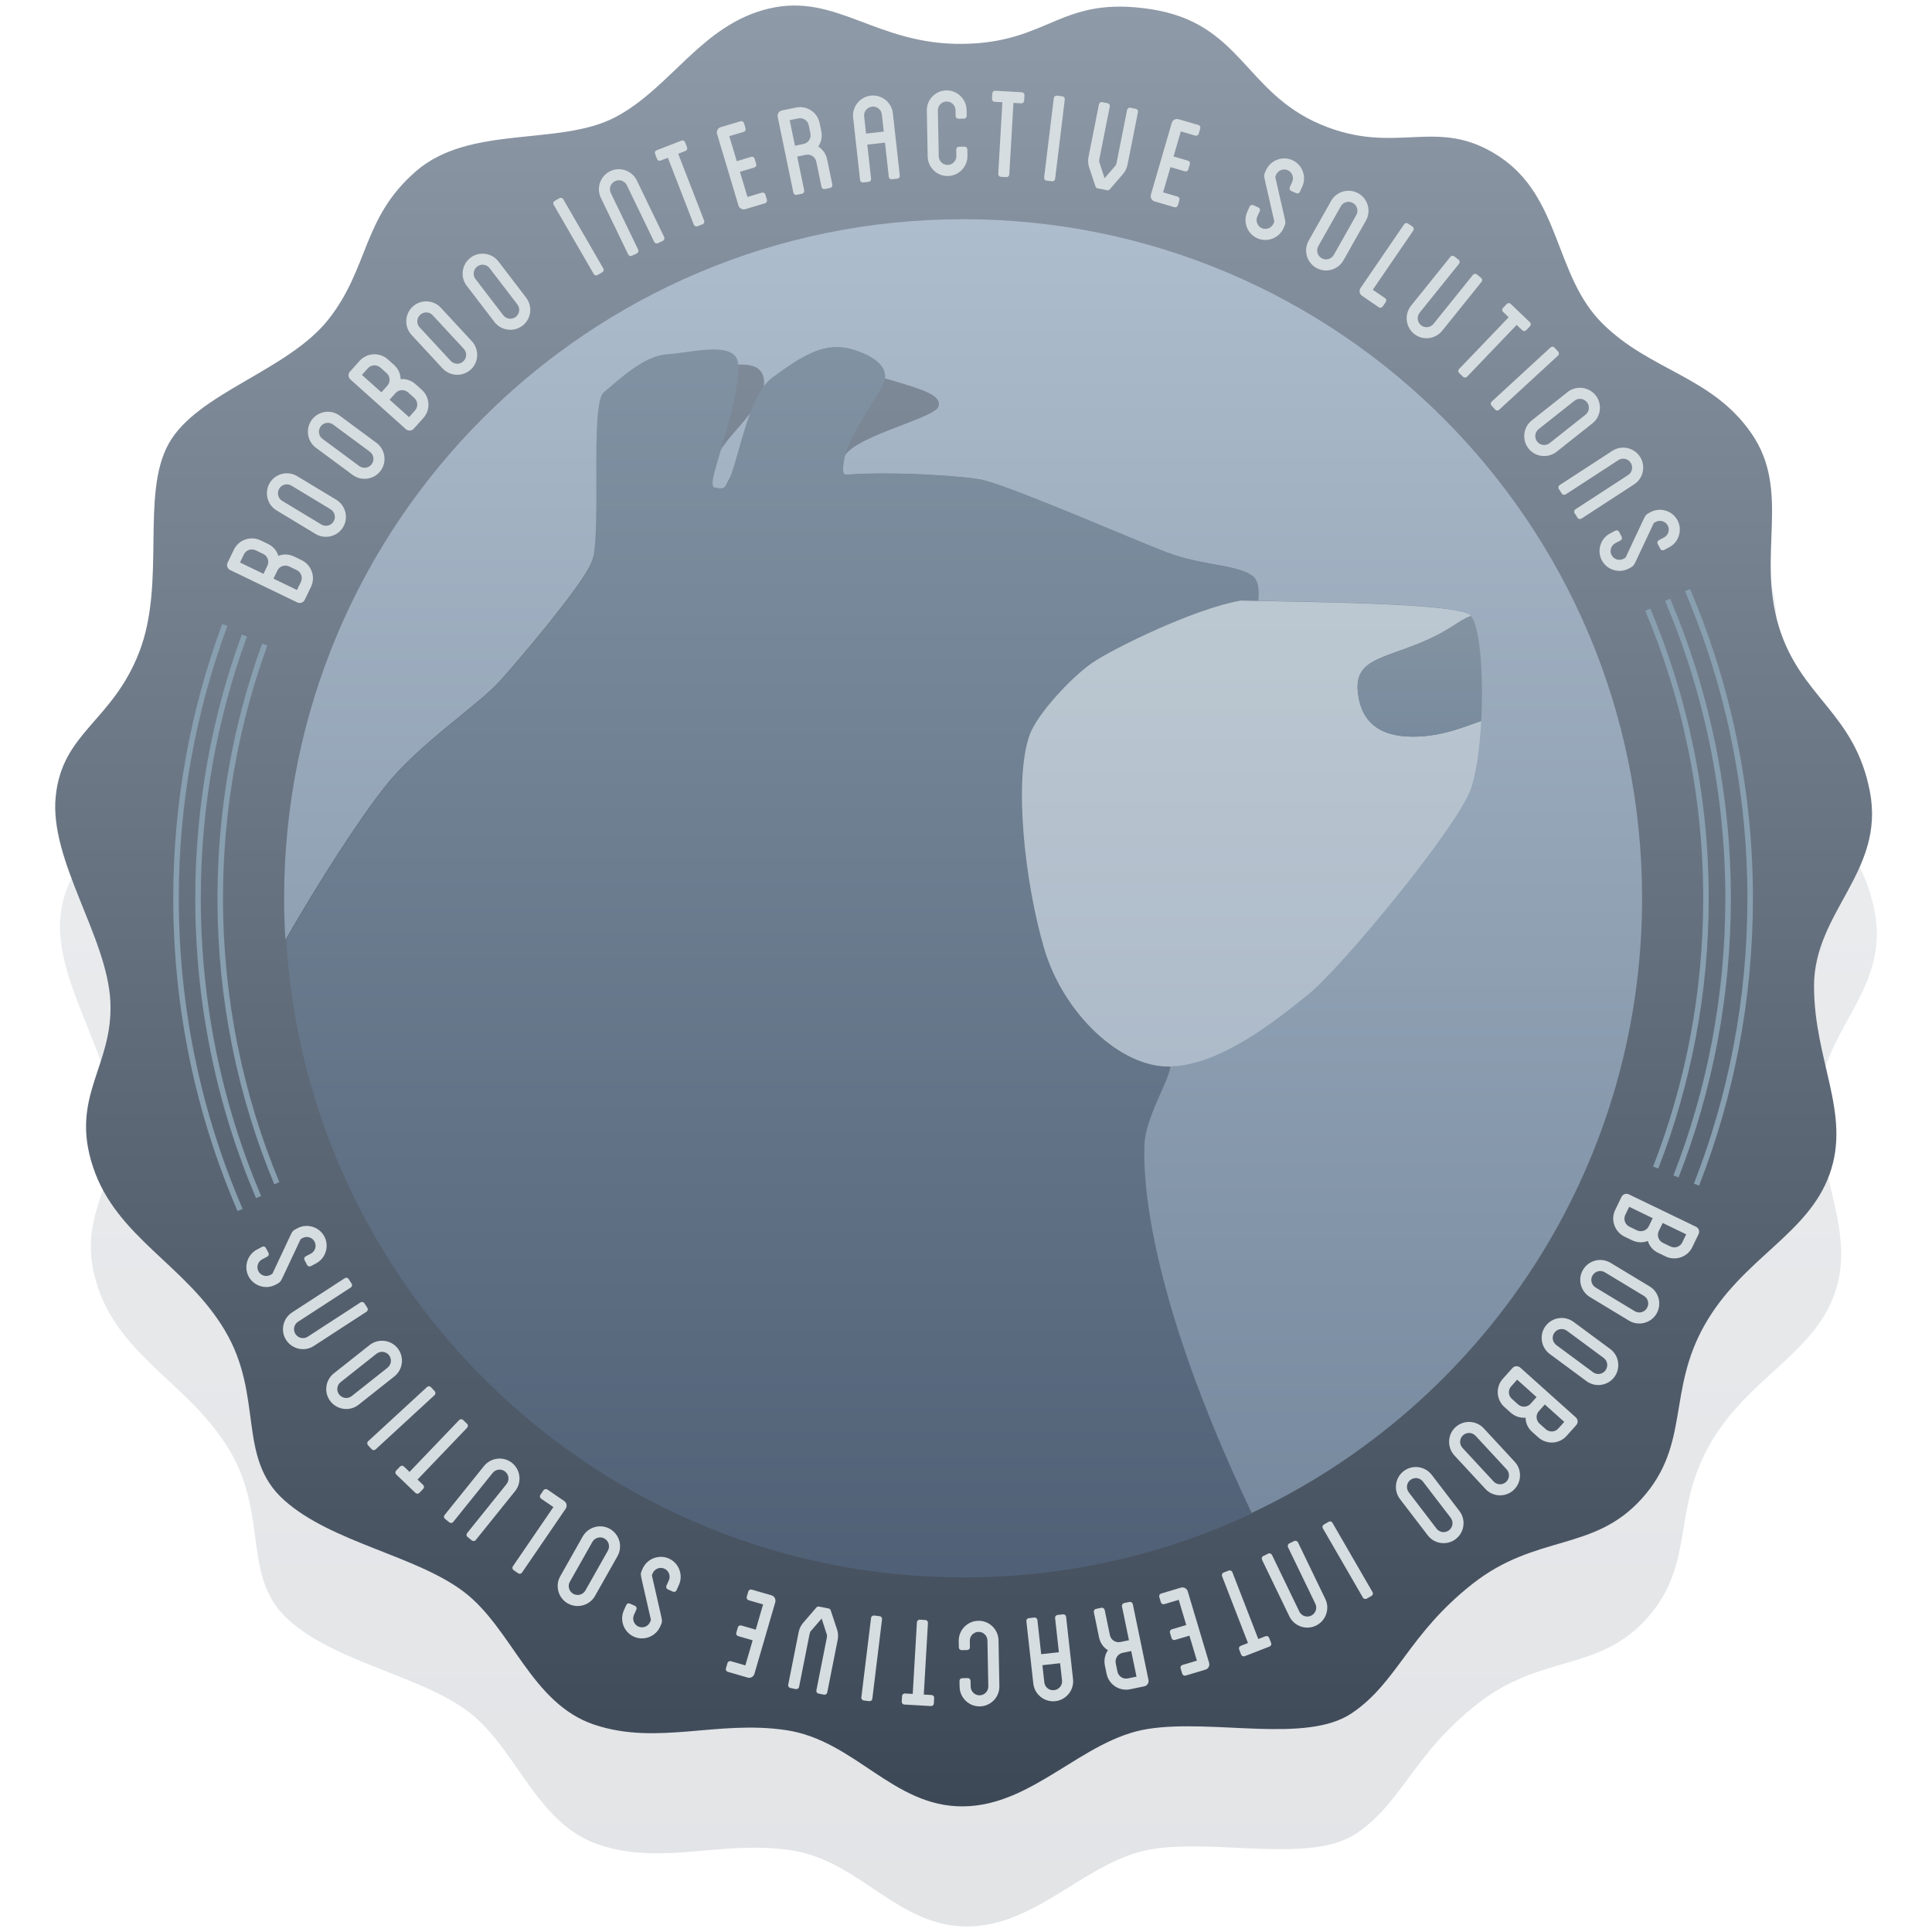 <?xml version="1.0" encoding="utf-8"?>
<!-- Generator: Adobe Illustrator 15.0.2, SVG Export Plug-In . SVG Version: 6.00 Build 0)  -->
<!DOCTYPE svg PUBLIC "-//W3C//DTD SVG 1.1//EN" "http://www.w3.org/Graphics/SVG/1.1/DTD/svg11.dtd">
<svg version="1.1" id="Layer_1" xmlns="http://www.w3.org/2000/svg" xmlns:xlink="http://www.w3.org/1999/xlink" x="0px" y="0px"
	 width="350px" height="350px" viewBox="0 0 350 350" enable-background="new 0 0 350 350" xml:space="preserve">
<g id="shadow">
	
		<linearGradient id="outer_circle_3_" gradientUnits="userSpaceOnUse" x1="440.94" y1="-60.757" x2="440.94" y2="-386.999" gradientTransform="matrix(1 0 0 -1 -265.5 -38)">
		<stop  offset="0" style="stop-color:#8F9AA8"/>
		<stop  offset="1" style="stop-color:#3D4857"/>
	</linearGradient>
	<path id="outer_circle_1_" fill="url(#outer_circle_3_)" fill-opacity="0.15" d="M339.616,165.146
		c2.787,14.516-10.117,21.756-10.117,35.249c0,13.488,6.745,23.062,2.828,34.049c-3.917,10.988-15.773,15.23-22.628,27.307
		c-6.854,12.075-2.575,21.648-11.352,31.439c-8.774,9.791-19.109,6.348-30.75,15.521c-11.64,9.175-13.599,17.878-21.867,23.426
		c-8.268,5.55-25.021,0.979-36.879,2.829c-11.857,1.85-20.781,13.926-33.508,14.033c-12.728,0.107-19.582-11.969-32.092-13.816
		c-12.512-1.85-23.281,2.829-34.704-0.979c-11.423-3.807-14.904-17.405-23.607-24.041c-8.703-6.637-23.973-8.922-32.602-16.646
		c-8.629-7.724-3.625-18.711-10.696-30.679c-7.072-11.966-19.69-16.862-23.933-29.698c-4.243-12.838,3.698-18.168,3.154-29.918
		c-0.544-11.748-11.097-25.564-9.9-37.205c1.197-11.641,10.226-13.49,15.122-26.109c4.896-12.619,0.218-28.503,5.331-37.75
		c5.113-9.247,21.54-13.163,28.938-22.521c7.397-9.354,6.092-18.385,15.883-26.871c9.792-8.485,26-4.459,36.118-9.791
		s15.675-16.862,27.909-19.69c12.234-2.829,19.348,6.636,35.101,6.418c15.753-0.217,17.493-8.78,33.92-6.294
		c16.427,2.486,16.971,14.998,30.787,20.872c13.817,5.875,20.995-1.631,32.311,5.766c11.314,7.398,10.009,21.542,18.712,30.243
		c8.703,8.704,19.909,9.574,27.088,20.019c7.181,10.443,0.979,21.758,4.896,34.812C326.996,148.175,336.85,150.735,339.616,165.146z
		"/>
</g>
<g id="outer_circle_2_">
	
		<linearGradient id="outer_circle_4_" gradientUnits="userSpaceOnUse" x1="440.07" y1="-39" x2="440.07" y2="-365.242" gradientTransform="matrix(1 0 0 -1 -265.5 -38)">
		<stop  offset="0" style="stop-color:#8F9AA8"/>
		<stop  offset="1" style="stop-color:#3D4857"/>
	</linearGradient>
	<path id="outer_circle" fill="url(#outer_circle_4_)" d="M338.746,143.389c2.788,14.516-10.117,21.758-10.117,35.248
		c0,13.488,6.745,23.062,2.828,34.051c-3.916,10.987-15.774,15.23-22.628,27.307c-6.854,12.074-2.575,21.648-11.351,31.438
		c-8.775,9.793-19.109,6.35-30.75,15.522c-11.641,9.174-13.6,17.877-21.867,23.425c-8.269,5.549-25.021,0.979-36.879,2.829
		c-11.857,1.849-20.78,13.925-33.507,14.033s-19.582-11.968-32.092-13.816c-12.51-1.85-23.281,2.829-34.704-0.979
		c-11.423-3.807-14.904-17.405-23.607-24.041c-8.703-6.637-23.973-8.922-32.602-16.646c-8.629-7.725-3.625-18.712-10.696-30.679
		c-7.071-11.967-19.69-16.863-23.933-29.699c-4.243-12.838,3.699-18.168,3.154-29.917c-0.544-11.75-11.097-25.566-9.9-37.206
		c1.197-11.641,10.227-13.49,15.122-26.109c4.896-12.619,0.218-28.503,5.331-37.749c5.113-9.248,21.54-13.164,28.938-22.52
		c7.397-9.356,6.092-18.385,15.883-26.871c9.792-8.485,26-4.459,36.118-9.791c10.117-5.331,15.676-16.862,27.909-19.69
		c12.234-2.828,19.348,6.636,35.101,6.418c15.752-0.218,17.493-8.78,33.92-6.294c16.429,2.487,16.972,14.998,30.788,20.872
		c13.816,5.875,20.997-1.631,32.311,5.766c11.313,7.398,10.008,21.541,18.713,30.243c8.702,8.703,19.907,9.573,27.087,20.018
		c7.18,10.443,0.979,21.758,4.896,34.812C326.127,126.417,335.98,128.978,338.746,143.389z"/>
	<path id="right_large_circle_fraction" fill="none" stroke="#889FB0" stroke-miterlimit="10" d="M305.705,106.896
		c7.311,17.154,11.356,36.033,11.356,55.857c0,18.291-3.444,35.779-9.721,51.849"/>
	<path id="right_medium_circle_fraction" fill="none" stroke="#889FB0" stroke-miterlimit="10" d="M302.101,108.649
		c7.058,16.622,10.962,34.907,10.962,54.104c0,17.771-3.346,34.757-9.44,50.367"/>
	<path id="right_small_circle_fraction" fill="none" stroke="#889FB0" stroke-miterlimit="10" d="M298.513,110.46
		c6.786,16.076,10.537,33.746,10.537,52.293c0,17.195-3.225,33.638-9.104,48.755"/>
	<path id="left_large_circle_fraction" fill="none" stroke="#889FB0" stroke-miterlimit="10" d="M43.494,219.195
		c-7.469-17.309-11.607-36.394-11.607-56.442c0-17.418,3.124-34.106,8.84-49.535"/>
	<path id="left_medium_circle_fraction" fill="none" stroke="#889FB0" stroke-miterlimit="10" d="M46.839,216.855
		c-7.058-16.621-10.963-34.907-10.963-54.104c0-16.731,2.965-32.771,8.401-47.619"/>
	<path id="left_small_circle_fraction" fill="none" stroke="#889FB0" stroke-miterlimit="10" d="M50.15,214.359
		c-6.605-15.893-10.251-33.324-10.252-51.606c0-16.15,2.845-31.637,8.062-45.984"/>
	<g>
		<path fill="#D6DDE0" d="M48.571,98.55c0.931,0.449,1.572,1.211,1.852,2.146c0.906-0.363,1.929-0.321,2.86,0.127l1.354,0.653
			c1.806,0.871,2.565,3.046,1.708,4.824l-1.144,2.37c-0.245,0.508-0.858,0.699-1.338,0.467l-12.16-5.866
			c-0.508-0.245-0.712-0.831-0.467-1.338l1.143-2.37c0.857-1.778,3.032-2.537,4.838-1.666L48.571,98.55z M46.345,99.703
			c-0.818-0.395-1.78-0.059-2.161,0.731l-0.708,1.467l4.26,2.055l0.708-1.467c0.381-0.79,0.045-1.752-0.745-2.133L46.345,99.703z
			 M50.25,103.36l-0.708,1.467l4.26,2.055l0.708-1.467c0.381-0.79,0.045-1.752-0.745-2.133l-1.354-0.653
			C51.593,102.234,50.631,102.57,50.25,103.36z"/>
		<path fill="#D6DDE0" d="M53.826,86.254l7.082,4.278c1.717,1.037,2.269,3.275,1.248,4.965c-1.037,1.717-3.274,2.269-4.991,1.232
			l-7.082-4.278c-1.69-1.021-2.242-3.259-1.205-4.976C49.898,85.785,52.136,85.233,53.826,86.254z M52.789,87.971
			c-0.751-0.454-1.741-0.209-2.195,0.542c-0.47,0.778-0.226,1.768,0.525,2.222l7.082,4.278c0.778,0.47,1.768,0.226,2.237-0.552
			c0.454-0.751,0.209-1.741-0.568-2.211L52.789,87.971z"/>
		<path fill="#D6DDE0" d="M61.531,75.294l6.651,4.918c1.612,1.192,1.953,3.472,0.78,5.059c-1.192,1.612-3.471,1.954-5.083,0.761
			l-6.651-4.919c-1.587-1.173-1.928-3.452-0.736-5.064C57.665,74.461,59.944,74.12,61.531,75.294z M60.338,76.906
			c-0.706-0.521-1.713-0.371-2.235,0.335c-0.541,0.73-0.39,1.738,0.316,2.26l6.651,4.919c0.73,0.54,1.738,0.389,2.279-0.341
			c0.521-0.706,0.371-1.713-0.36-2.254L60.338,76.906z"/>
		<path fill="#D6DDE0" d="M71.388,66.113c0.77,0.69,1.175,1.599,1.184,2.575c0.971-0.098,1.942,0.226,2.712,0.916l1.12,1.003
			c1.493,1.338,1.619,3.638,0.302,5.108l-1.756,1.959c-0.376,0.42-1.019,0.433-1.416,0.078l-10.056-9.01
			c-0.42-0.376-0.454-0.996-0.078-1.416l1.756-1.959c1.317-1.47,3.617-1.596,5.11-0.258L71.388,66.113z M68.93,66.603
			c-0.677-0.606-1.694-0.55-2.279,0.103l-1.087,1.213l3.523,3.157l1.087-1.213c0.585-0.653,0.53-1.67-0.124-2.256L68.93,66.603z
			 M71.667,71.2l-1.087,1.213l3.523,3.157l1.087-1.213c0.585-0.653,0.529-1.671-0.124-2.256l-1.12-1.003
			C73.269,70.491,72.252,70.546,71.667,71.2z"/>
		<path fill="#D6DDE0" d="M79.857,55.745l5.62,6.071c1.362,1.472,1.273,3.774-0.175,5.115c-1.472,1.362-3.774,1.273-5.137-0.198
			l-5.62-6.071c-1.341-1.449-1.252-3.751,0.22-5.113C76.213,54.207,78.516,54.296,79.857,55.745z M78.385,57.107
			c-0.596-0.644-1.615-0.683-2.258-0.087c-0.667,0.617-0.707,1.636-0.11,2.279l5.62,6.071c0.617,0.667,1.636,0.706,2.303,0.089
			c0.644-0.596,0.683-1.615,0.066-2.281L78.385,57.107z"/>
		<path fill="#D6DDE0" d="M90.286,47.356l5.027,6.566c1.219,1.592,0.916,3.875-0.651,5.075c-1.592,1.219-3.875,0.916-5.094-0.676
			l-5.027-6.566c-1.2-1.567-0.896-3.851,0.695-5.069C86.803,45.486,89.086,45.79,90.286,47.356z M88.694,48.575
			c-0.533-0.697-1.543-0.831-2.24-0.297c-0.721,0.552-0.855,1.562-0.322,2.259l5.027,6.566c0.552,0.721,1.562,0.855,2.284,0.303
			c0.696-0.533,0.831-1.543,0.278-2.265L88.694,48.575z"/>
		<path fill="#D6DDE0" d="M109.296,48.634c0.142,0.244,0.062,0.543-0.183,0.685l-0.868,0.502c-0.244,0.142-0.543,0.062-0.685-0.183
			l-7.262-12.554c-0.142-0.244-0.062-0.543,0.183-0.685l0.868-0.502c0.217-0.125,0.543-0.061,0.685,0.183L109.296,48.634z"/>
		<path fill="#D6DDE0" d="M115.363,32.684l4.96,10.27c0.109,0.226,0.021,0.547-0.233,0.669l-0.903,0.436
			c-0.254,0.123-0.561-0.008-0.669-0.233l-4.96-10.27c-0.382-0.79-1.344-1.125-2.134-0.744c-0.818,0.395-1.154,1.357-0.772,2.147
			l4.96,10.27c0.109,0.226,0.021,0.547-0.233,0.669l-0.903,0.436c-0.254,0.123-0.561-0.008-0.669-0.233l-4.96-10.27
			c-0.858-1.777-0.1-3.953,1.706-4.825C112.329,30.148,114.504,30.907,115.363,32.684z"/>
		<path fill="#D6DDE0" d="M124.102,25.765l0.362,0.935c0.102,0.263-0.023,0.547-0.286,0.648l-1.314,0.51l4.699,12.12
			c0.09,0.234-0.023,0.546-0.286,0.648l-0.935,0.362c-0.263,0.102-0.558-0.052-0.648-0.286l-4.699-12.12l-1.314,0.509
			c-0.263,0.102-0.547-0.023-0.648-0.286l-0.362-0.935c-0.102-0.263,0.023-0.546,0.286-0.648l4.498-1.744
			C123.716,25.377,124,25.502,124.102,25.765z"/>
		<path fill="#D6DDE0" d="M132.117,24.668l1.355,4.532l2.611-0.781c0.271-0.081,0.543,0.067,0.624,0.337l0.287,0.96
			c0.081,0.27-0.066,0.543-0.337,0.624l-2.611,0.781l1.364,4.562l2.611-0.78c0.271-0.081,0.543,0.066,0.624,0.336l0.287,0.96
			c0.081,0.27-0.066,0.543-0.337,0.624l-3.571,1.067c-0.541,0.162-1.095-0.163-1.248-0.673l-3.867-12.936
			c-0.162-0.54,0.133-1.086,0.673-1.248l3.572-1.068c0.27-0.081,0.543,0.067,0.624,0.337l0.287,0.96
			c0.081,0.27-0.066,0.543-0.336,0.624L132.117,24.668z"/>
		<path fill="#D6DDE0" d="M148.78,23.752c0.209,1.013,0.001,2.016-0.541,2.8c0.808,0.504,1.391,1.312,1.601,2.325l0.946,4.572
			c0.051,0.246-0.113,0.536-0.389,0.593l-0.982,0.203c-0.276,0.057-0.542-0.144-0.593-0.39l-0.946-4.572
			c-0.178-0.859-1.029-1.419-1.889-1.241l-1.565,0.324l1.27,6.137c0.051,0.246-0.144,0.542-0.389,0.593l-0.982,0.203
			c-0.276,0.057-0.542-0.144-0.593-0.39l-2.837-13.716c-0.114-0.552,0.227-1.071,0.779-1.185l2.547-0.527
			c1.964-0.406,3.859,0.866,4.259,2.799L148.78,23.752z M146.511,22.686c-0.178-0.859-1.029-1.419-1.889-1.241l-1.565,0.324
			l0.958,4.634l1.565-0.324c0.859-0.178,1.419-1.03,1.235-1.919L146.511,22.686z"/>
		<path fill="#D6DDE0" d="M161.75,20.506l1.257,11.305c0.031,0.28-0.163,0.522-0.443,0.554l-0.997,0.111
			c-0.28,0.031-0.523-0.163-0.554-0.443l-0.689-6.197l-3.208,0.356l0.689,6.198c0.031,0.28-0.163,0.522-0.443,0.554l-0.997,0.111
			c-0.28,0.031-0.522-0.163-0.554-0.443l-1.257-11.305c-0.218-1.962,1.221-3.762,3.214-3.983
			C159.731,17.104,161.531,18.543,161.75,20.506z M159.756,20.728c-0.097-0.872-0.893-1.509-1.765-1.412
			c-0.903,0.101-1.54,0.896-1.443,1.769l0.346,3.114l3.208-0.356L159.756,20.728z"/>
		<path fill="#D6DDE0" d="M173.121,21.016l-0.021-1.065c-0.017-0.877-0.75-1.584-1.628-1.567c-0.877,0.017-1.584,0.751-1.567,1.628
			l0.158,8.302c0.017,0.877,0.751,1.584,1.628,1.567c0.877-0.017,1.584-0.75,1.567-1.628l-0.022-1.159
			c-0.005-0.282,0.21-0.505,0.492-0.511l1.002-0.019c0.282-0.005,0.505,0.209,0.511,0.492l0.022,1.159
			c0.038,1.974-1.561,3.634-3.534,3.671c-2.005,0.038-3.633-1.56-3.671-3.534L167.9,20.05c-0.037-1.974,1.529-3.633,3.534-3.671
			c1.974-0.038,3.634,1.561,3.671,3.534l0.021,1.065c0.005,0.282-0.21,0.505-0.492,0.511l-1.002,0.019
			C173.349,21.513,173.126,21.298,173.121,21.016z"/>
		<path fill="#D6DDE0" d="M185.589,17.246l-0.058,1.001c-0.016,0.282-0.248,0.488-0.529,0.472l-1.408-0.082l-0.754,12.981
			c-0.014,0.25-0.248,0.488-0.529,0.472l-1-0.058c-0.283-0.016-0.486-0.279-0.473-0.53l0.754-12.981l-1.408-0.082
			c-0.281-0.016-0.488-0.248-0.472-0.529l0.058-1.001c0.018-0.282,0.248-0.488,0.53-0.472l4.817,0.28
			C185.398,16.732,185.605,16.964,185.589,17.246z"/>
		<path fill="#D6DDE0" d="M191.145,32.404c-0.033,0.28-0.277,0.471-0.558,0.437l-0.995-0.121c-0.279-0.034-0.471-0.278-0.438-0.558
			l1.753-14.398c0.034-0.28,0.278-0.471,0.558-0.437l0.995,0.121c0.249,0.03,0.472,0.278,0.437,0.558L191.145,32.404z"/>
		<path fill="#D6DDE0" d="M206.154,20.301l-1.897,9.558c-0.14,0.707-0.489,1.34-0.974,1.851l-2.24,2.59
			c-0.123,0.135-0.294,0.197-0.479,0.16l-1.722-0.342c-0.185-0.037-0.319-0.159-0.381-0.331l-1.08-3.25
			c-0.253-0.657-0.334-1.375-0.192-2.083l1.897-9.558c0.056-0.276,0.313-0.449,0.589-0.394l0.983,0.195
			c0.276,0.055,0.448,0.313,0.394,0.589l-1.898,9.558c-0.036,0.185-0.036,0.344-0.006,0.51l0.951,2.936l2.03-2.344
			c0.062-0.147,0.123-0.295,0.159-0.479l1.898-9.558c0.055-0.276,0.342-0.443,0.588-0.394l0.983,0.195
			C206.037,19.767,206.209,20.024,206.154,20.301z"/>
		<path fill="#D6DDE0" d="M213.919,23.806l-1.321,4.543l2.617,0.762c0.271,0.079,0.42,0.351,0.342,0.622l-0.281,0.963
			c-0.078,0.271-0.351,0.42-0.621,0.341l-2.618-0.762l-1.332,4.574l2.618,0.762c0.271,0.079,0.42,0.351,0.342,0.622l-0.28,0.963
			c-0.079,0.271-0.351,0.42-0.622,0.341l-3.58-1.042c-0.543-0.158-0.832-0.731-0.684-1.243l3.775-12.969
			c0.158-0.542,0.701-0.84,1.242-0.683l3.582,1.042c0.271,0.079,0.42,0.351,0.34,0.622l-0.279,0.963
			c-0.079,0.271-0.352,0.42-0.622,0.341L213.919,23.806z"/>
		<path fill="#D6DDE0" d="M233.661,33.925l0.437-0.972c0.36-0.8-0.002-1.753-0.802-2.113c-0.8-0.36-1.753,0.002-2.112,0.802
			c-0.168,0.372-0.168,0.372-0.134,0.524l1.608,7.044c0.275,1.223,0.275,1.223-0.137,2.138c-0.809,1.8-2.963,2.619-4.764,1.809
			c-1.8-0.81-2.619-2.964-1.809-4.764l0.437-0.972c0.115-0.257,0.405-0.368,0.663-0.252l0.915,0.411
			c0.257,0.116,0.367,0.406,0.252,0.663l-0.437,0.972c-0.36,0.8,0.002,1.753,0.802,2.113c0.8,0.36,1.753-0.002,2.112-0.802
			c0.168-0.372,0.168-0.372,0.134-0.524l-1.608-7.044c-0.275-1.223-0.275-1.223,0.137-2.138c0.81-1.8,2.963-2.619,4.764-1.809
			c1.8,0.81,2.619,2.963,1.809,4.764l-0.437,0.972c-0.115,0.257-0.405,0.367-0.663,0.252l-0.915-0.411
			C233.654,34.473,233.545,34.183,233.661,33.925z"/>
		<path fill="#D6DDE0" d="M247.457,39.943l-4.068,7.203c-0.986,1.746-3.207,2.363-4.925,1.393c-1.746-0.986-2.362-3.207-1.377-4.953
			l4.067-7.203c0.972-1.719,3.191-2.336,4.938-1.35C247.811,36.004,248.428,38.224,247.457,39.943z M245.71,38.957
			c0.433-0.764,0.159-1.746-0.604-2.178c-0.791-0.447-1.773-0.174-2.205,0.59l-4.068,7.203c-0.447,0.791-0.174,1.773,0.617,2.22
			c0.764,0.431,1.746,0.158,2.193-0.633L245.71,38.957z"/>
		<path fill="#D6DDE0" d="M251.049,54.709l-0.566,0.828c-0.141,0.207-0.463,0.29-0.696,0.131l-3.052-2.087
			c-0.465-0.318-0.562-0.954-0.262-1.394l7.904-11.561c0.159-0.232,0.464-0.29,0.697-0.131l0.828,0.566
			c0.207,0.142,0.289,0.464,0.131,0.697l-7.34,10.733l2.225,1.521C251.15,54.172,251.208,54.477,251.049,54.709z"/>
		<path fill="#D6DDE0" d="M268.398,51.053l-7.129,8.862c-1.256,1.562-3.547,1.811-5.084,0.574c-1.562-1.257-1.812-3.548-0.555-5.11
			l7.129-8.862c0.178-0.22,0.51-0.233,0.705-0.076l0.781,0.628c0.22,0.177,0.253,0.485,0.077,0.705l-7.13,8.862
			c-0.568,0.708-0.459,1.721,0.25,2.291c0.684,0.55,1.697,0.44,2.266-0.268l7.129-8.862c0.178-0.22,0.484-0.253,0.705-0.077
			l0.781,0.628C268.542,50.524,268.576,50.833,268.398,51.053z"/>
		<path fill="#D6DDE0" d="M277.177,59.094l-0.692,0.724c-0.195,0.204-0.506,0.21-0.709,0.016l-1.019-0.975l-8.991,9.391
			c-0.174,0.181-0.506,0.21-0.709,0.016l-0.724-0.693c-0.204-0.195-0.188-0.528-0.017-0.709l8.992-9.391l-1.018-0.975
			c-0.204-0.195-0.21-0.505-0.016-0.709l0.692-0.724c0.195-0.204,0.505-0.21,0.709-0.015l3.485,3.337
			C277.366,58.581,277.372,58.891,277.177,59.094z"/>
		<path fill="#D6DDE0" d="M271.583,74.238c-0.208,0.191-0.519,0.178-0.708-0.029l-0.68-0.738c-0.19-0.208-0.178-0.518,0.029-0.708
			l10.676-9.827c0.207-0.191,0.518-0.178,0.707,0.029l0.68,0.738c0.17,0.185,0.178,0.518-0.029,0.708L271.583,74.238z"/>
		<path fill="#D6DDE0" d="M288.484,76.694L282,81.83c-1.572,1.245-3.861,0.979-5.087-0.568c-1.245-1.572-0.979-3.861,0.593-5.106
			l6.485-5.136c1.548-1.226,3.837-0.959,5.081,0.613C290.298,73.179,290.033,75.468,288.484,76.694z M287.24,75.122
			c0.688-0.545,0.806-1.558,0.261-2.245c-0.563-0.712-1.577-0.83-2.265-0.286l-6.485,5.136c-0.712,0.564-0.83,1.577-0.267,2.289
			c0.545,0.688,1.559,0.806,2.271,0.241L287.24,75.122z"/>
		<path fill="#D6DDE0" d="M296.048,87.738l-9.563,6.215c-0.211,0.137-0.541,0.089-0.694-0.147l-0.546-0.841
			c-0.153-0.236-0.062-0.557,0.146-0.693l9.564-6.215c0.734-0.478,0.947-1.475,0.469-2.211c-0.494-0.762-1.492-0.974-2.229-0.496
			l-9.563,6.215c-0.21,0.137-0.54,0.089-0.692-0.147l-0.547-0.841c-0.153-0.237-0.062-0.557,0.147-0.694l9.563-6.215
			c1.655-1.076,3.91-0.597,5.002,1.084C298.182,84.408,297.704,86.663,296.048,87.738z"/>
		<path fill="#D6DDE0" d="M300.519,97.861l0.943-0.497c0.776-0.409,1.078-1.382,0.669-2.159c-0.409-0.776-1.382-1.078-2.159-0.669
			c-0.359,0.19-0.359,0.19-0.427,0.332l-3.072,6.541c-0.537,1.132-0.537,1.132-1.424,1.6c-1.747,0.92-3.947,0.238-4.867-1.509
			c-0.921-1.747-0.238-3.948,1.508-4.868l0.943-0.497c0.25-0.131,0.545-0.04,0.678,0.21l0.467,0.887
			c0.131,0.25,0.039,0.546-0.211,0.677l-0.942,0.497c-0.776,0.409-1.078,1.382-0.669,2.159c0.409,0.776,1.383,1.078,2.159,0.669
			c0.36-0.189,0.36-0.189,0.427-0.331l3.072-6.541c0.537-1.133,0.537-1.133,1.424-1.6c1.747-0.92,3.948-0.237,4.868,1.509
			s0.237,3.948-1.509,4.868l-0.943,0.497c-0.25,0.131-0.546,0.04-0.677-0.21l-0.468-0.887
			C300.177,98.289,300.269,97.992,300.519,97.861z"/>
	</g>
	<g>
		<path fill="#D6DDE0" d="M300.375,226.958c-0.931-0.449-1.572-1.211-1.852-2.146c-0.906,0.362-1.93,0.321-2.86-0.127l-1.354-0.653
			c-1.806-0.871-2.564-3.046-1.707-4.824l1.144-2.37c0.245-0.508,0.858-0.699,1.338-0.467l12.16,5.865
			c0.508,0.246,0.712,0.832,0.467,1.339l-1.143,2.37c-0.857,1.777-3.032,2.537-4.838,1.666L300.375,226.958z M298.695,222.148
			l0.708-1.467l-4.261-2.056l-0.707,1.467c-0.381,0.79-0.045,1.753,0.744,2.134l1.354,0.652
			C297.352,223.273,298.314,222.938,298.695,222.148z M302.6,225.807c0.818,0.395,1.78,0.059,2.161-0.731l0.708-1.468l-4.26-2.055
			l-0.708,1.467c-0.381,0.791-0.045,1.752,0.745,2.133L302.6,225.807z"/>
		<path fill="#D6DDE0" d="M295.119,239.254l-7.082-4.277c-1.717-1.037-2.27-3.274-1.248-4.965c1.037-1.717,3.273-2.269,4.99-1.232
			l7.083,4.279c1.689,1.021,2.241,3.258,1.205,4.976C299.047,239.723,296.811,240.275,295.119,239.254z M296.156,237.538
			c0.751,0.454,1.741,0.209,2.194-0.542c0.471-0.778,0.227-1.768-0.524-2.223l-7.082-4.277c-0.778-0.471-1.768-0.227-2.237,0.552
			c-0.454,0.751-0.209,1.741,0.568,2.21L296.156,237.538z"/>
		<path fill="#D6DDE0" d="M287.415,250.214l-6.651-4.918c-1.611-1.192-1.953-3.472-0.779-5.06c1.191-1.611,3.471-1.953,5.082-0.76
			l6.651,4.918c1.587,1.174,1.929,3.453,0.736,5.064C291.279,251.046,289.001,251.389,287.415,250.214z M288.607,248.602
			c0.705,0.521,1.713,0.371,2.234-0.334c0.541-0.73,0.391-1.738-0.316-2.261l-6.65-4.919c-0.73-0.54-1.738-0.389-2.279,0.342
			c-0.521,0.705-0.371,1.713,0.36,2.254L288.607,248.602z"/>
		<path fill="#D6DDE0" d="M277.557,259.395c-0.77-0.689-1.175-1.599-1.184-2.574c-0.971,0.098-1.941-0.227-2.712-0.916l-1.12-1.004
			c-1.493-1.338-1.619-3.637-0.302-5.107l1.756-1.959c0.376-0.42,1.019-0.434,1.416-0.078l10.056,9.01
			c0.42,0.377,0.454,0.996,0.078,1.416l-1.756,1.959c-1.316,1.471-3.617,1.596-5.109,0.258L277.557,259.395z M277.277,254.309
			l1.088-1.213l-3.523-3.158l-1.087,1.213c-0.585,0.654-0.53,1.672,0.124,2.257l1.12,1.003
			C275.676,255.018,276.693,254.961,277.277,254.309z M280.016,258.904c0.676,0.606,1.693,0.551,2.278-0.103l1.087-1.213
			l-3.523-3.157l-1.086,1.213c-0.586,0.653-0.53,1.67,0.123,2.256L280.016,258.904z"/>
		<path fill="#D6DDE0" d="M269.105,269.746l-5.619-6.071c-1.362-1.472-1.273-3.774,0.175-5.114c1.472-1.362,3.774-1.273,5.137,0.197
			l5.62,6.071c1.341,1.448,1.252,3.751-0.221,5.114C272.75,271.284,270.447,271.195,269.105,269.746z M270.578,268.384
			c0.596,0.644,1.615,0.683,2.258,0.087c0.667-0.617,0.707-1.636,0.109-2.279l-5.619-6.071c-0.617-0.667-1.637-0.706-2.303-0.089
			c-0.645,0.596-0.684,1.615-0.066,2.281L270.578,268.384z"/>
		<path fill="#D6DDE0" d="M258.659,278.152l-5.027-6.565c-1.219-1.592-0.916-3.875,0.651-5.075c1.592-1.219,3.875-0.916,5.094,0.676
			l5.027,6.566c1.199,1.566,0.896,3.852-0.695,5.069C262.143,280.023,259.859,279.721,258.659,278.152z M260.251,276.934
			c0.533,0.696,1.543,0.832,2.24,0.297c0.721-0.551,0.854-1.562,0.321-2.258l-5.026-6.566c-0.552-0.721-1.562-0.855-2.284-0.303
			c-0.695,0.532-0.831,1.543-0.277,2.265L260.251,276.934z"/>
		<path fill="#D6DDE0" d="M239.648,276.874c-0.142-0.244-0.062-0.543,0.184-0.685l0.868-0.502c0.243-0.142,0.543-0.062,0.685,0.183
			l7.262,12.554c0.143,0.244,0.062,0.543-0.183,0.686l-0.868,0.502c-0.217,0.125-0.543,0.061-0.685-0.184L239.648,276.874z"/>
		<path fill="#D6DDE0" d="M233.583,292.824l-4.96-10.27c-0.109-0.227-0.021-0.548,0.232-0.67l0.903-0.436
			c0.255-0.123,0.562,0.008,0.669,0.232l4.961,10.271c0.381,0.79,1.344,1.125,2.133,0.743c0.818-0.395,1.154-1.356,0.772-2.146
			l-4.96-10.27c-0.109-0.227-0.021-0.547,0.232-0.67l0.904-0.436c0.254-0.123,0.561,0.008,0.668,0.233l4.961,10.27
			c0.857,1.777,0.1,3.953-1.707,4.825C236.617,295.359,234.441,294.602,233.583,292.824z"/>
		<path fill="#D6DDE0" d="M224.844,299.744l-0.361-0.936c-0.103-0.263,0.022-0.547,0.285-0.647l1.314-0.511l-4.699-12.119
			c-0.09-0.233,0.023-0.547,0.286-0.648l0.935-0.361c0.264-0.103,0.559,0.053,0.648,0.285l4.699,12.12l1.314-0.509
			c0.262-0.102,0.547,0.023,0.647,0.286l0.362,0.935c0.102,0.264-0.023,0.547-0.287,0.648l-4.497,1.744
			C225.229,300.131,224.945,300.006,224.844,299.744z"/>
		<path fill="#D6DDE0" d="M216.829,300.84l-1.354-4.531l-2.611,0.78c-0.271,0.081-0.543-0.067-0.624-0.337l-0.287-0.96
			c-0.081-0.271,0.065-0.543,0.337-0.624l2.611-0.781l-1.364-4.562l-2.611,0.78c-0.271,0.08-0.543-0.066-0.624-0.336l-0.287-0.961
			c-0.08-0.27,0.066-0.543,0.338-0.623l3.57-1.067c0.541-0.162,1.096,0.163,1.248,0.673l3.867,12.936
			c0.162,0.541-0.133,1.086-0.673,1.248l-3.572,1.068c-0.271,0.081-0.543-0.066-0.624-0.337l-0.287-0.96
			c-0.081-0.27,0.066-0.543,0.336-0.624L216.829,300.84z"/>
		<path fill="#D6DDE0" d="M200.166,301.755c-0.209-1.013-0.001-2.016,0.541-2.8c-0.809-0.504-1.391-1.312-1.602-2.325l-0.945-4.571
			c-0.051-0.246,0.113-0.537,0.389-0.594l0.982-0.203c0.275-0.057,0.542,0.145,0.593,0.391l0.946,4.572
			c0.178,0.858,1.029,1.418,1.889,1.24l1.564-0.324l-1.27-6.137c-0.051-0.246,0.145-0.542,0.389-0.593l0.982-0.203
			c0.275-0.058,0.542,0.144,0.593,0.39l2.837,13.717c0.114,0.552-0.227,1.07-0.779,1.185l-2.547,0.526
			c-1.963,0.406-3.858-0.865-4.258-2.799L200.166,301.755z M202.434,302.822c0.178,0.859,1.029,1.419,1.89,1.24l1.565-0.324
			l-0.959-4.633l-1.564,0.324c-0.859,0.178-1.42,1.029-1.235,1.918L202.434,302.822z"/>
		<path fill="#D6DDE0" d="M187.195,305.002l-1.256-11.305c-0.031-0.28,0.162-0.522,0.442-0.555l0.997-0.11
			c0.28-0.031,0.523,0.163,0.555,0.442l0.688,6.197l3.208-0.355l-0.689-6.198c-0.031-0.28,0.164-0.522,0.443-0.554l0.997-0.111
			c0.28-0.031,0.522,0.163,0.554,0.443l1.258,11.305c0.217,1.962-1.222,3.762-3.215,3.982
			C189.214,308.402,187.415,306.964,187.195,305.002z M189.189,304.779c0.097,0.873,0.893,1.51,1.765,1.412
			c0.903-0.101,1.54-0.896,1.442-1.769l-0.347-3.114l-3.208,0.356L189.189,304.779z"/>
		<path fill="#D6DDE0" d="M175.825,304.492l0.021,1.064c0.018,0.877,0.75,1.584,1.629,1.567c0.877-0.017,1.584-0.751,1.566-1.628
			l-0.158-8.303c-0.017-0.877-0.751-1.584-1.628-1.566s-1.584,0.75-1.567,1.628l0.022,1.159c0.005,0.281-0.21,0.505-0.492,0.511
			l-1.002,0.019c-0.282,0.006-0.505-0.209-0.511-0.491l-0.022-1.159c-0.038-1.975,1.561-3.634,3.534-3.671
			c2.006-0.038,3.633,1.56,3.672,3.534l0.157,8.302c0.037,1.974-1.528,3.633-3.534,3.671c-1.974,0.038-3.634-1.561-3.671-3.533
			l-0.021-1.066c-0.005-0.281,0.21-0.504,0.492-0.51l1.002-0.02C175.596,303.995,175.818,304.209,175.825,304.492z"/>
		<path fill="#D6DDE0" d="M163.356,308.262l0.058-1.001c0.016-0.282,0.248-0.487,0.529-0.472l1.408,0.082l0.754-12.98
			c0.014-0.25,0.248-0.488,0.529-0.473l1.001,0.059c0.282,0.016,0.486,0.278,0.472,0.529l-0.754,12.98l1.408,0.082
			c0.282,0.017,0.488,0.248,0.472,0.529l-0.058,1.002c-0.017,0.281-0.248,0.487-0.53,0.471l-4.817-0.279
			C163.546,308.775,163.34,308.543,163.356,308.262z"/>
		<path fill="#D6DDE0" d="M157.8,293.104c0.034-0.28,0.278-0.472,0.558-0.438l0.995,0.122c0.28,0.034,0.471,0.278,0.437,0.558
			l-1.759,14.398c-0.034,0.279-0.278,0.471-0.559,0.438l-0.995-0.123c-0.249-0.029-0.471-0.277-0.437-0.558L157.8,293.104z"/>
		<path fill="#D6DDE0" d="M142.792,305.207l1.898-9.559c0.14-0.707,0.49-1.34,0.974-1.851l2.24-2.59
			c0.123-0.136,0.294-0.197,0.479-0.16l1.721,0.343c0.185,0.036,0.32,0.158,0.381,0.33l1.08,3.25
			c0.253,0.657,0.334,1.375,0.193,2.084l-1.898,9.557c-0.055,0.277-0.313,0.449-0.589,0.395l-0.983-0.195
			c-0.277-0.055-0.449-0.312-0.394-0.588l1.898-9.559c0.037-0.186,0.037-0.344,0.006-0.51l-0.95-2.937l-2.031,2.345
			c-0.062,0.146-0.123,0.295-0.159,0.479l-1.898,9.559c-0.055,0.275-0.343,0.442-0.589,0.394l-0.983-0.195
			C142.909,305.741,142.737,305.482,142.792,305.207z"/>
		<path fill="#D6DDE0" d="M135.027,301.702l1.322-4.543l-2.618-0.763c-0.271-0.078-0.42-0.351-0.341-0.621l0.28-0.963
			c0.079-0.271,0.351-0.42,0.622-0.342l2.618,0.762l1.332-4.573l-2.618-0.763c-0.271-0.078-0.42-0.351-0.341-0.621l0.28-0.963
			c0.079-0.271,0.351-0.42,0.621-0.342l3.581,1.042c0.542,0.158,0.832,0.731,0.683,1.243l-3.775,12.969
			c-0.158,0.543-0.702,0.84-1.243,0.684l-3.581-1.042c-0.271-0.079-0.42-0.351-0.341-0.622l0.28-0.963
			c0.079-0.271,0.351-0.42,0.622-0.342L135.027,301.702z"/>
		<path fill="#D6DDE0" d="M115.285,291.583l-0.437,0.972c-0.36,0.801,0.002,1.754,0.802,2.113c0.8,0.359,1.753-0.002,2.113-0.802
			c0.167-0.372,0.167-0.372,0.133-0.524l-1.608-7.044c-0.275-1.223-0.275-1.223,0.136-2.138c0.809-1.801,2.963-2.619,4.764-1.809
			c1.8,0.81,2.619,2.963,1.809,4.764l-0.437,0.972c-0.115,0.257-0.405,0.368-0.663,0.252l-0.915-0.411
			c-0.257-0.115-0.367-0.406-0.252-0.662l0.437-0.973c0.36-0.8-0.002-1.753-0.802-2.113c-0.8-0.359-1.753,0.002-2.113,0.803
			c-0.167,0.371-0.167,0.371-0.133,0.523l1.608,7.044c0.275,1.224,0.275,1.224-0.136,2.138c-0.81,1.801-2.963,2.619-4.764,1.81
			c-1.8-0.81-2.619-2.963-1.809-4.765l0.437-0.971c0.115-0.258,0.405-0.367,0.663-0.253l0.915,0.411
			C115.291,291.035,115.4,291.325,115.285,291.583z"/>
		<path fill="#D6DDE0" d="M101.489,285.564l4.068-7.203c0.986-1.745,3.207-2.362,4.925-1.393c1.746,0.986,2.363,3.207,1.377,4.953
			l-4.068,7.203c-0.971,1.719-3.191,2.336-4.937,1.35C101.136,289.504,100.518,287.284,101.489,285.564z M103.235,286.551
			c-0.432,0.764-0.159,1.746,0.605,2.178c0.791,0.447,1.773,0.174,2.205-0.59l4.068-7.203c0.447-0.791,0.174-1.772-0.617-2.22
			c-0.764-0.431-1.746-0.157-2.193,0.634L103.235,286.551z"/>
		<path fill="#D6DDE0" d="M97.897,270.799l0.566-0.828c0.141-0.207,0.464-0.289,0.697-0.131l3.052,2.087
			c0.465,0.318,0.562,0.954,0.262,1.394l-7.905,11.562c-0.159,0.232-0.464,0.29-0.697,0.132l-0.828-0.566
			c-0.207-0.143-0.29-0.465-0.131-0.697l7.339-10.732l-2.224-1.521C97.795,271.336,97.738,271.032,97.897,270.799z"/>
		<path fill="#D6DDE0" d="M80.546,274.456l7.129-8.862c1.257-1.562,3.547-1.811,5.085-0.574c1.562,1.258,1.811,3.549,0.554,5.11
			l-7.129,8.862c-0.177,0.22-0.509,0.232-0.705,0.076l-0.78-0.629c-0.22-0.176-0.253-0.484-0.077-0.705l7.129-8.861
			c0.569-0.708,0.459-1.721-0.249-2.291c-0.684-0.55-1.697-0.439-2.266,0.268l-7.129,8.862c-0.177,0.22-0.485,0.253-0.705,0.077
			l-0.781-0.628C80.403,274.984,80.37,274.675,80.546,274.456z"/>
		<path fill="#D6DDE0" d="M71.768,266.414l0.693-0.725c0.195-0.203,0.505-0.209,0.708-0.016l1.019,0.975l8.992-9.391
			c0.173-0.181,0.505-0.21,0.708-0.015l0.724,0.692c0.204,0.195,0.188,0.528,0.016,0.709l-8.992,9.391l1.018,0.975
			c0.204,0.195,0.21,0.506,0.016,0.709l-0.693,0.725c-0.195,0.203-0.505,0.209-0.709,0.015l-3.485-3.337
			C71.58,266.928,71.573,266.618,71.768,266.414z"/>
		<path fill="#D6DDE0" d="M77.362,251.271c0.208-0.191,0.518-0.179,0.708,0.028l0.679,0.738c0.191,0.208,0.178,0.519-0.029,0.708
			l-10.675,9.827c-0.208,0.19-0.518,0.178-0.708-0.029l-0.679-0.737c-0.17-0.186-0.178-0.519,0.029-0.709L77.362,251.271z"/>
		<path fill="#D6DDE0" d="M60.461,248.814l6.485-5.137c1.572-1.244,3.861-0.979,5.087,0.568c1.245,1.572,0.979,3.861-0.593,5.105
			l-6.485,5.137c-1.548,1.226-3.837,0.959-5.082-0.613C58.647,252.33,58.913,250.041,60.461,248.814z M61.706,250.387
			c-0.688,0.545-0.806,1.559-0.261,2.245c0.564,0.712,1.577,0.83,2.265,0.286l6.485-5.136c0.712-0.564,0.83-1.577,0.266-2.289
			c-0.545-0.688-1.558-0.806-2.27-0.241L61.706,250.387z"/>
		<path fill="#D6DDE0" d="M52.897,237.77l9.564-6.215c0.21-0.137,0.54-0.089,0.694,0.147l0.546,0.841
			c0.153,0.236,0.063,0.557-0.147,0.693l-9.564,6.215c-0.735,0.479-0.947,1.475-0.469,2.211c0.495,0.762,1.492,0.975,2.228,0.496
			l9.564-6.215c0.21-0.137,0.54-0.09,0.693,0.146l0.546,0.842c0.154,0.236,0.063,0.557-0.147,0.693l-9.564,6.215
			c-1.655,1.076-3.91,0.598-5.002-1.084C50.763,241.1,51.242,238.846,52.897,237.77z"/>
		<path fill="#D6DDE0" d="M48.427,227.648l-0.943,0.496c-0.776,0.41-1.078,1.383-0.669,2.16c0.409,0.775,1.382,1.077,2.159,0.668
			c0.36-0.189,0.36-0.189,0.427-0.332l3.072-6.541c0.537-1.132,0.537-1.132,1.424-1.6c1.747-0.92,3.947-0.238,4.868,1.509
			c0.92,1.747,0.237,3.948-1.509,4.868l-0.943,0.497c-0.25,0.131-0.545,0.04-0.677-0.21l-0.467-0.887
			c-0.131-0.25-0.04-0.547,0.21-0.678l0.943-0.496c0.776-0.41,1.078-1.383,0.669-2.16c-0.409-0.775-1.383-1.077-2.159-0.668
			c-0.361,0.188-0.361,0.188-0.428,0.33l-3.072,6.541c-0.537,1.133-0.537,1.133-1.424,1.601c-1.747,0.92-3.948,0.237-4.868-1.509
			s-0.238-3.948,1.509-4.868l0.943-0.497c0.25-0.131,0.546-0.04,0.677,0.21l0.467,0.888
			C48.769,227.221,48.677,227.518,48.427,227.648z"/>
	</g>
</g>
<g id="inner_circle">
	
		<linearGradient id="SVGID_1_" gradientUnits="userSpaceOnUse" x1="439.974" y1="-77.713" x2="439.974" y2="-323.722" gradientTransform="matrix(1 0 0 -1 -265.5 -38)">
		<stop  offset="0" style="stop-color:#AEBDCD"/>
		<stop  offset="1" style="stop-color:#74879C"/>
	</linearGradient>
	<path fill="url(#SVGID_1_)" d="M297.479,162.717c0-67.934-55.071-123.004-123.004-123.004S51.47,94.783,51.47,162.717
		c0,2.522,0.084,5.025,0.235,7.508c6.151-10.685,13.386-21.959,18.188-27.96c6.092-7.616,16.753-14.578,20.669-18.93
		s14.143-16.536,16.318-20.888c2.175-4.351,6.745-29.808,9.356-31.983c2.61-2.176,7.868-3.699,12.094-3.917
		c4.224-0.217,9.881-1.957,10.099,2.611c0.218,4.569-7.397,10.227-8.268,13.272c-0.871,3.046-1.821,5.852-0.712,5.897
		c0.35,0.014,1.609,0.551,2.09-0.458c2.32-4.859,8.417-14.069,12.982-17.406c5.657-4.134,12.185-3.046,17.188-1.523
		c5.004,1.523,9.138,2.611,8.269,4.787c-0.871,2.176-16.754,5.657-17.188,9.573c-0.076,0.675-0.644,2.773,0.508,2.684
		c8.34-0.652,22.249,0.277,24.948,1.016c6.627,1.81,26.762,10.661,33.072,13.055c6.31,2.393,12.393,2.175,15.334,4.134
		c1.192,0.794,1.357,2.593,1.162,4.649c11.055,0.233,35.723,0.443,38.332,2.53c2.902,2.321,2.901,24.658,0,31.912
		c-2.899,7.252-23.207,31.91-29.299,36.843c-6.093,4.932-15.957,12.766-24.949,13.055c-0.362,2.828-4.498,9.139-4.713,14.143
		c-0.219,5.005-0.01,25.925,19.465,66.81C268.496,254.497,297.479,211.994,297.479,162.717z"/>
	
		<linearGradient id="SVGID_2_" gradientUnits="userSpaceOnUse" x1="405.438" y1="-100.859" x2="405.438" y2="-331.452" gradientTransform="matrix(1 0 0 -1 -265.5 -38)">
		<stop  offset="0" style="stop-color:#8192A3"/>
		<stop  offset="1" style="stop-color:#4E5F75"/>
	</linearGradient>
	<path fill="url(#SVGID_2_)" d="M207.329,207.355c0.217-5.004,4.353-11.313,4.713-14.143c-8.993,0.289-19.437-9.574-22.917-21.469
		c-3.482-11.894-5.512-30.46-2.611-38.583c1.359-3.805,7.543-10.443,11.314-13.055c3.771-2.611,18.564-9.863,26.979-11.314
		c0.846,0.029,1.918,0.056,3.152,0.082c0.195-2.058,0.031-3.856-1.162-4.65c-2.941-1.958-9.025-1.74-15.335-4.134
		s-26.444-11.245-33.071-13.055c-2.699-0.737-16.607-1.668-24.949-1.016c-1.151,0.09-0.583-2.009-0.508-2.684
		c0.435-3.917,6.32-11.786,7.19-13.962c0.871-2.175-0.587-4.534-5.592-6.058c-5.004-1.522-8.938,0.923-14.594,5.058
		c-4.566,3.336-5.934,14.672-8.254,19.531c-0.482,1.009-1.741,0.472-2.091,0.458c-1.108-0.045-0.158-2.852,0.712-5.897
		c0.871-3.047,3.65-11.84,3.432-16.409c-0.217-4.568-8.639-2.096-12.863-1.877c-4.225,0.218-8.897,4.736-11.509,6.912
		c-2.612,2.176-0.165,27.039-2.34,31.392c-2.175,4.351-12.402,16.535-16.318,20.887S76.13,134.685,70.038,142.3
		c-4.802,6.003-12.036,17.276-18.188,27.962c3.882,64.436,57.358,115.495,122.769,115.495c18.654,0,36.335-4.159,52.176-11.592
		C207.32,233.279,207.111,212.359,207.329,207.355z"/>
	
		<linearGradient id="SVGID_3_" gradientUnits="userSpaceOnUse" x1="492.231" y1="-146.793" x2="492.231" y2="-231.221" gradientTransform="matrix(1 0 0 -1 -265.5 -38)">
		<stop  offset="0" style="stop-color:#BCC8D1"/>
		<stop  offset="1" style="stop-color:#ADBAC9"/>
	</linearGradient>
	<path fill="url(#SVGID_3_)" d="M245.984,125.329c-0.578-5.803,4.299-5.926,11.604-8.993c5.372-2.254,6.813-4.084,8.892-4.734
		c-0.062-0.07-0.123-0.146-0.188-0.197c-1.002-0.801-5.25-1.325-10.731-1.681c-8.804-0.57-20.787-0.706-27.601-0.849
		c-1.233-0.026-2.308-0.053-3.151-0.082c-8.414,1.451-23.209,8.703-26.979,11.314s-9.956,9.25-11.313,13.055
		c-2.9,8.123-0.871,26.689,2.61,38.583c3.481,11.896,13.925,21.758,22.917,21.469c8.993-0.29,18.857-8.122,24.949-13.055
		c6.092-4.932,26.4-29.591,29.3-36.844c1.089-2.725,1.771-7.58,2.042-12.703c-2.852,0.951-7.044,2.841-12.363,2.841
		C250.29,133.453,246.564,131.132,245.984,125.329z"/>
	
		<linearGradient id="SVGID_4_" gradientUnits="userSpaceOnUse" x1="522.701" y1="-149.498" x2="522.701" y2="-171.453" gradientTransform="matrix(1 0 0 -1 -265.5 -38)">
		<stop  offset="0" style="stop-color:#8493A1"/>
		<stop  offset="1" style="stop-color:#788B9E"/>
	</linearGradient>
	<path fill="url(#SVGID_4_)" d="M266.48,111.602c-2.078,0.65-3.52,2.48-8.892,4.734c-7.306,3.067-12.183,3.19-11.604,8.993
		c0.58,5.803,4.305,8.124,9.986,8.124c5.318,0,9.51-1.89,12.362-2.841C268.768,122.408,268.148,113.527,266.48,111.602z"/>
</g>
</svg>

